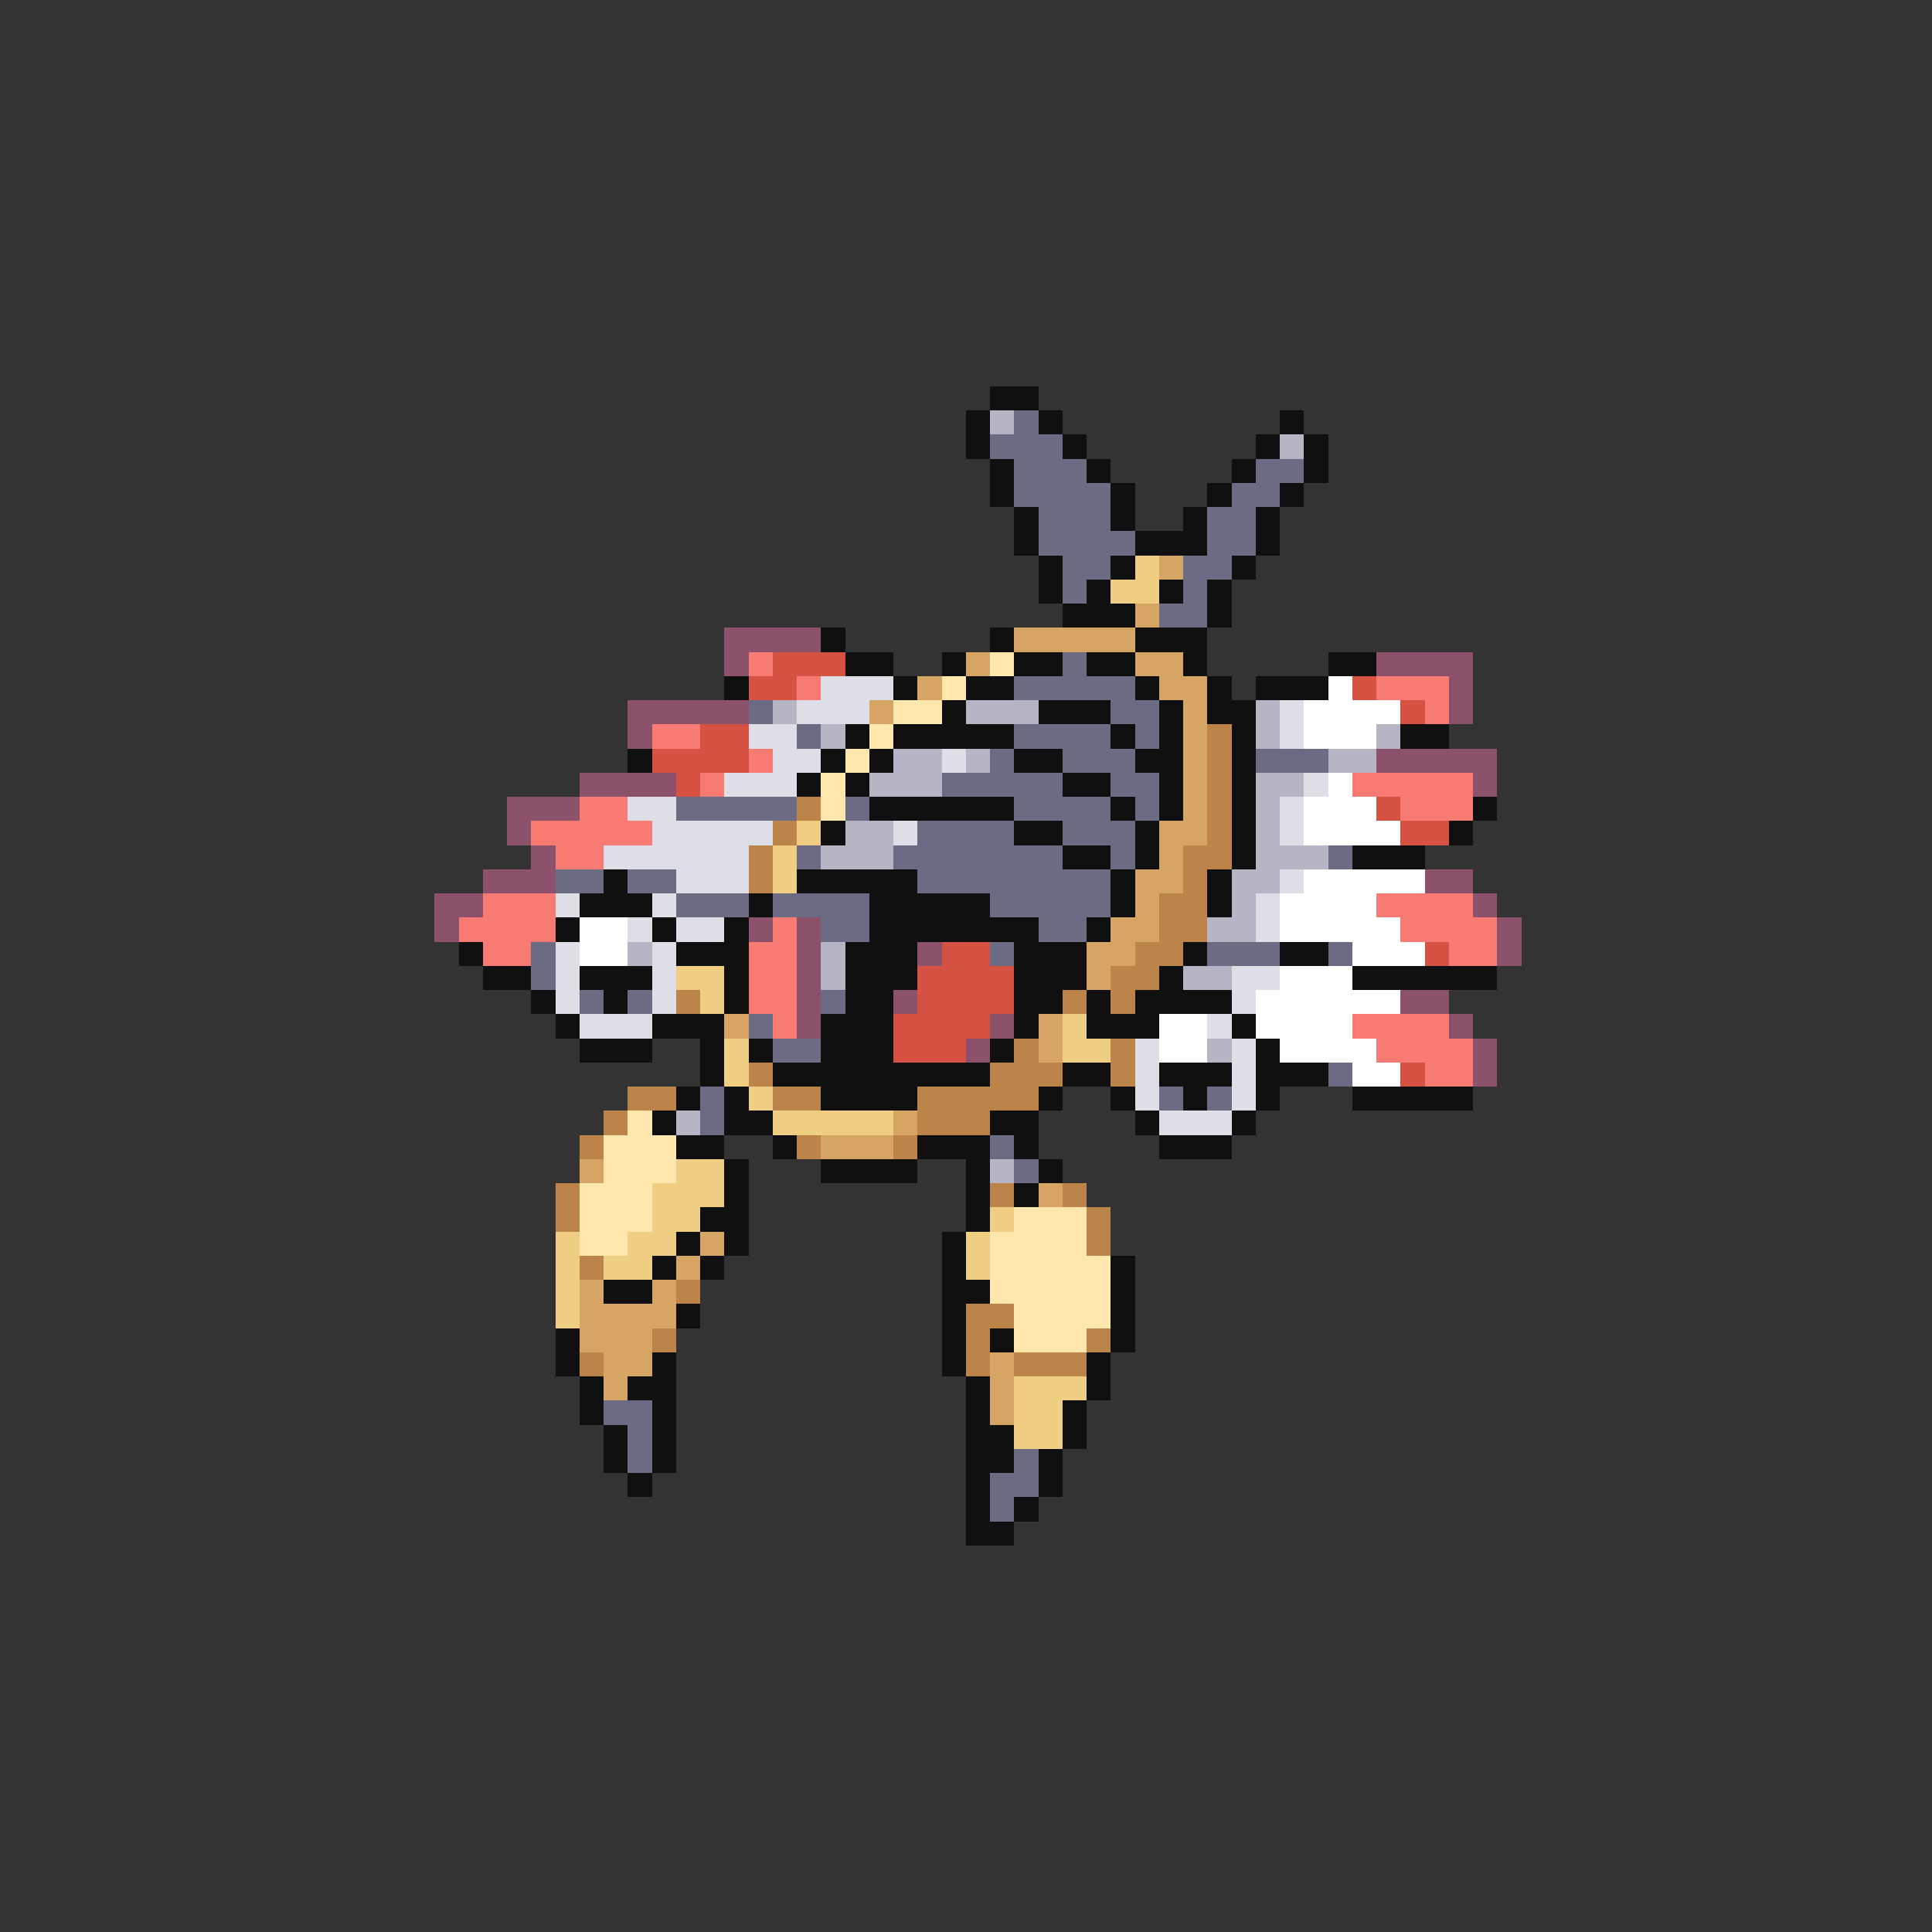 <svg xmlns="http://www.w3.org/2000/svg" viewBox="0 -0.5 80 80" shape-rendering="crispEdges">
<rect x="0" y="-0.5" width="80" height="80" fill="#333333" stroke="none"/>
<path stroke="#101010" d="M41 16h2M40 17h1M43 17h1M53 17h1M40 18h1M44 18h1M52 18h1M54 18h1M41 19h1M45 19h1M51 19h1M54 19h1M41 20h1M46 20h1M50 20h1M53 20h1M42 21h1M46 21h1M49 21h1M52 21h1M42 22h1M47 22h3M52 22h1M43 23h1M46 23h1M51 23h1M43 24h1M45 24h1M48 24h1M50 24h1M44 25h3M50 25h1M34 26h1M41 26h1M47 26h3M35 27h2M39 27h1M42 27h2M45 27h2M49 27h1M55 27h2M30 28h1M37 28h1M40 28h2M47 28h1M50 28h1M52 28h3M39 29h1M43 29h3M48 29h1M50 29h2M35 30h1M37 30h5M46 30h1M48 30h1M51 30h1M58 30h2M26 31h1M34 31h1M36 31h1M42 31h2M47 31h2M51 31h1M33 32h1M35 32h1M44 32h2M48 32h1M51 32h1M36 33h6M46 33h1M48 33h1M51 33h1M61 33h1M34 34h1M42 34h2M47 34h1M51 34h1M60 34h1M44 35h2M47 35h1M51 35h1M56 35h3M25 36h1M33 36h5M46 36h1M50 36h1M24 37h3M31 37h1M36 37h5M46 37h1M50 37h1M23 38h1M27 38h1M30 38h1M36 38h7M45 38h1M19 39h1M28 39h3M35 39h3M42 39h3M49 39h1M53 39h2M20 40h2M24 40h3M30 40h1M35 40h3M42 40h3M48 40h1M56 40h6M22 41h1M25 41h1M30 41h1M35 41h2M42 41h2M45 41h1M47 41h4M23 42h1M27 42h3M34 42h3M42 42h1M45 42h3M51 42h1M24 43h3M29 43h1M31 43h1M34 43h3M41 43h1M52 43h1M29 44h1M32 44h9M44 44h2M48 44h3M52 44h3M28 45h1M30 45h1M34 45h4M43 45h1M46 45h1M49 45h1M52 45h1M56 45h5M27 46h1M30 46h2M41 46h2M47 46h1M51 46h1M28 47h2M32 47h1M38 47h3M42 47h1M48 47h3M30 48h1M34 48h4M40 48h1M43 48h1M30 49h1M40 49h1M42 49h1M29 50h2M40 50h1M28 51h1M30 51h1M39 51h1M27 52h1M29 52h1M39 52h1M46 52h1M25 53h2M39 53h2M46 53h1M28 54h1M39 54h1M46 54h1M23 55h1M39 55h1M41 55h1M46 55h1M23 56h1M27 56h1M39 56h1M45 56h1M24 57h1M26 57h2M40 57h1M45 57h1M24 58h1M27 58h1M40 58h1M44 58h1M25 59h1M27 59h1M40 59h2M44 59h1M25 60h1M27 60h1M40 60h2M43 60h1M26 61h1M40 61h1M43 61h1M40 62h1M42 62h1M40 63h2" />
<path stroke="#b5b5c5" d="M41 17h1M53 18h1M32 29h1M40 29h3M52 29h1M34 30h1M52 30h1M57 30h1M37 31h2M40 31h1M55 31h2M36 32h3M52 32h2M52 33h1M35 34h2M52 34h1M34 35h3M52 35h3M51 36h2M51 37h1M50 38h2M26 39h1M34 39h1M34 40h1M49 40h2M50 43h1M28 46h1M41 48h1" />
<path stroke="#6b6b84" d="M42 17h1M41 18h3M42 19h3M52 19h2M42 20h4M51 20h2M43 21h3M50 21h2M43 22h4M50 22h2M44 23h2M49 23h2M44 24h1M49 24h1M48 25h2M44 27h1M42 28h5M31 29h1M46 29h2M33 30h1M42 30h4M47 30h1M41 31h1M44 31h3M52 31h3M39 32h5M46 32h2M28 33h5M35 33h1M42 33h4M47 33h1M38 34h4M44 34h3M33 35h1M37 35h7M46 35h1M55 35h1M23 36h2M26 36h2M38 36h8M28 37h3M32 37h4M41 37h5M34 38h2M43 38h2M22 39h1M41 39h1M50 39h3M55 39h1M22 40h1M24 41h1M26 41h1M34 41h1M31 42h1M32 43h2M55 44h1M29 45h1M48 45h1M50 45h1M29 46h1M41 47h1M42 48h1M25 58h2M26 59h1M26 60h1M42 60h1M41 61h2M41 62h1" />
<path stroke="#efce84" d="M47 23h1M46 24h2M33 34h1M32 35h1M32 36h1M28 40h2M29 41h1M44 42h1M30 43h1M44 43h2M30 44h1M31 45h1M32 46h5M28 48h2M27 49h3M27 50h2M41 50h1M23 51h1M26 51h2M40 51h1M23 52h1M25 52h2M40 52h1M23 53h1M23 54h1M42 57h3M42 58h2M42 59h2" />
<path stroke="#d6a563" d="M48 23h1M47 25h1M42 26h5M40 27h1M47 27h2M38 28h1M48 28h2M36 29h1M49 29h1M49 30h1M49 31h1M49 32h1M49 33h1M48 34h2M48 35h1M47 36h2M47 37h1M46 38h2M45 39h2M45 40h1M30 42h1M43 42h1M43 43h1M37 46h1M34 47h3M24 48h1M43 49h1M29 51h1M28 52h1M24 53h1M27 53h1M24 54h4M24 55h3M25 56h2M41 56h1M25 57h1M41 57h1M41 58h1" />
<path stroke="#8c526b" d="M30 26h4M30 27h1M57 27h4M60 28h1M26 29h5M60 29h1M26 30h1M57 31h5M24 32h4M61 32h1M21 33h3M21 34h1M22 35h1M20 36h3M59 36h2M18 37h2M61 37h1M18 38h1M31 38h1M33 38h1M62 38h1M33 39h1M38 39h1M62 39h1M33 40h1M33 41h1M37 41h1M58 41h2M33 42h1M41 42h1M60 42h1M40 43h1M61 43h1M61 44h1" />
<path stroke="#f77b73" d="M31 27h1M33 28h1M57 28h3M59 29h1M27 30h2M31 31h1M29 32h1M56 32h5M24 33h2M58 33h3M22 34h5M23 35h2M20 37h3M57 37h4M19 38h4M32 38h1M58 38h4M20 39h2M31 39h2M60 39h2M31 40h2M31 41h2M32 42h1M56 42h4M57 43h4M59 44h2" />
<path stroke="#d65242" d="M32 27h3M31 28h2M56 28h1M58 29h1M29 30h2M27 31h4M28 32h1M57 33h1M58 34h2M39 39h2M59 39h1M38 40h4M38 41h4M37 42h4M37 43h3M58 44h1" />
<path stroke="#ffe6ad" d="M41 27h1M39 28h1M37 29h2M36 30h1M35 31h1M34 32h1M34 33h1M26 46h1M25 47h3M25 48h3M24 49h3M24 50h3M42 50h3M24 51h2M41 51h4M41 52h5M41 53h5M42 54h4M42 55h3" />
<path stroke="#dedee6" d="M34 28h3M33 29h3M53 29h1M31 30h2M53 30h1M32 31h2M39 31h1M30 32h3M54 32h1M26 33h2M53 33h1M27 34h5M37 34h1M53 34h1M25 35h6M28 36h3M53 36h1M23 37h1M27 37h1M52 37h1M26 38h1M28 38h2M52 38h1M23 39h1M27 39h1M23 40h1M27 40h1M51 40h2M23 41h1M27 41h1M51 41h1M24 42h3M50 42h1M47 43h1M51 43h1M47 44h1M51 44h1M47 45h1M51 45h1M48 46h3" />
<path stroke="#ffffff" d="M55 28h1M54 29h4M54 30h3M55 32h1M54 33h3M54 34h4M54 36h5M53 37h4M24 38h2M53 38h5M24 39h2M56 39h3M53 40h3M52 41h6M48 42h2M52 42h4M48 43h2M53 43h4M56 44h2" />
<path stroke="#bd844a" d="M50 30h1M50 31h1M50 32h1M33 33h1M50 33h1M32 34h1M50 34h1M31 35h1M49 35h2M31 36h1M49 36h1M48 37h2M48 38h2M47 39h2M46 40h2M28 41h1M44 41h1M46 41h1M42 43h1M46 43h1M31 44h1M41 44h3M46 44h1M26 45h2M32 45h2M38 45h5M25 46h1M38 46h3M24 47h1M33 47h1M37 47h1M23 49h1M41 49h1M44 49h1M23 50h1M45 50h1M45 51h1M24 52h1M28 53h1M40 54h2M27 55h1M40 55h1M45 55h1M24 56h1M40 56h1M42 56h3" />
</svg>